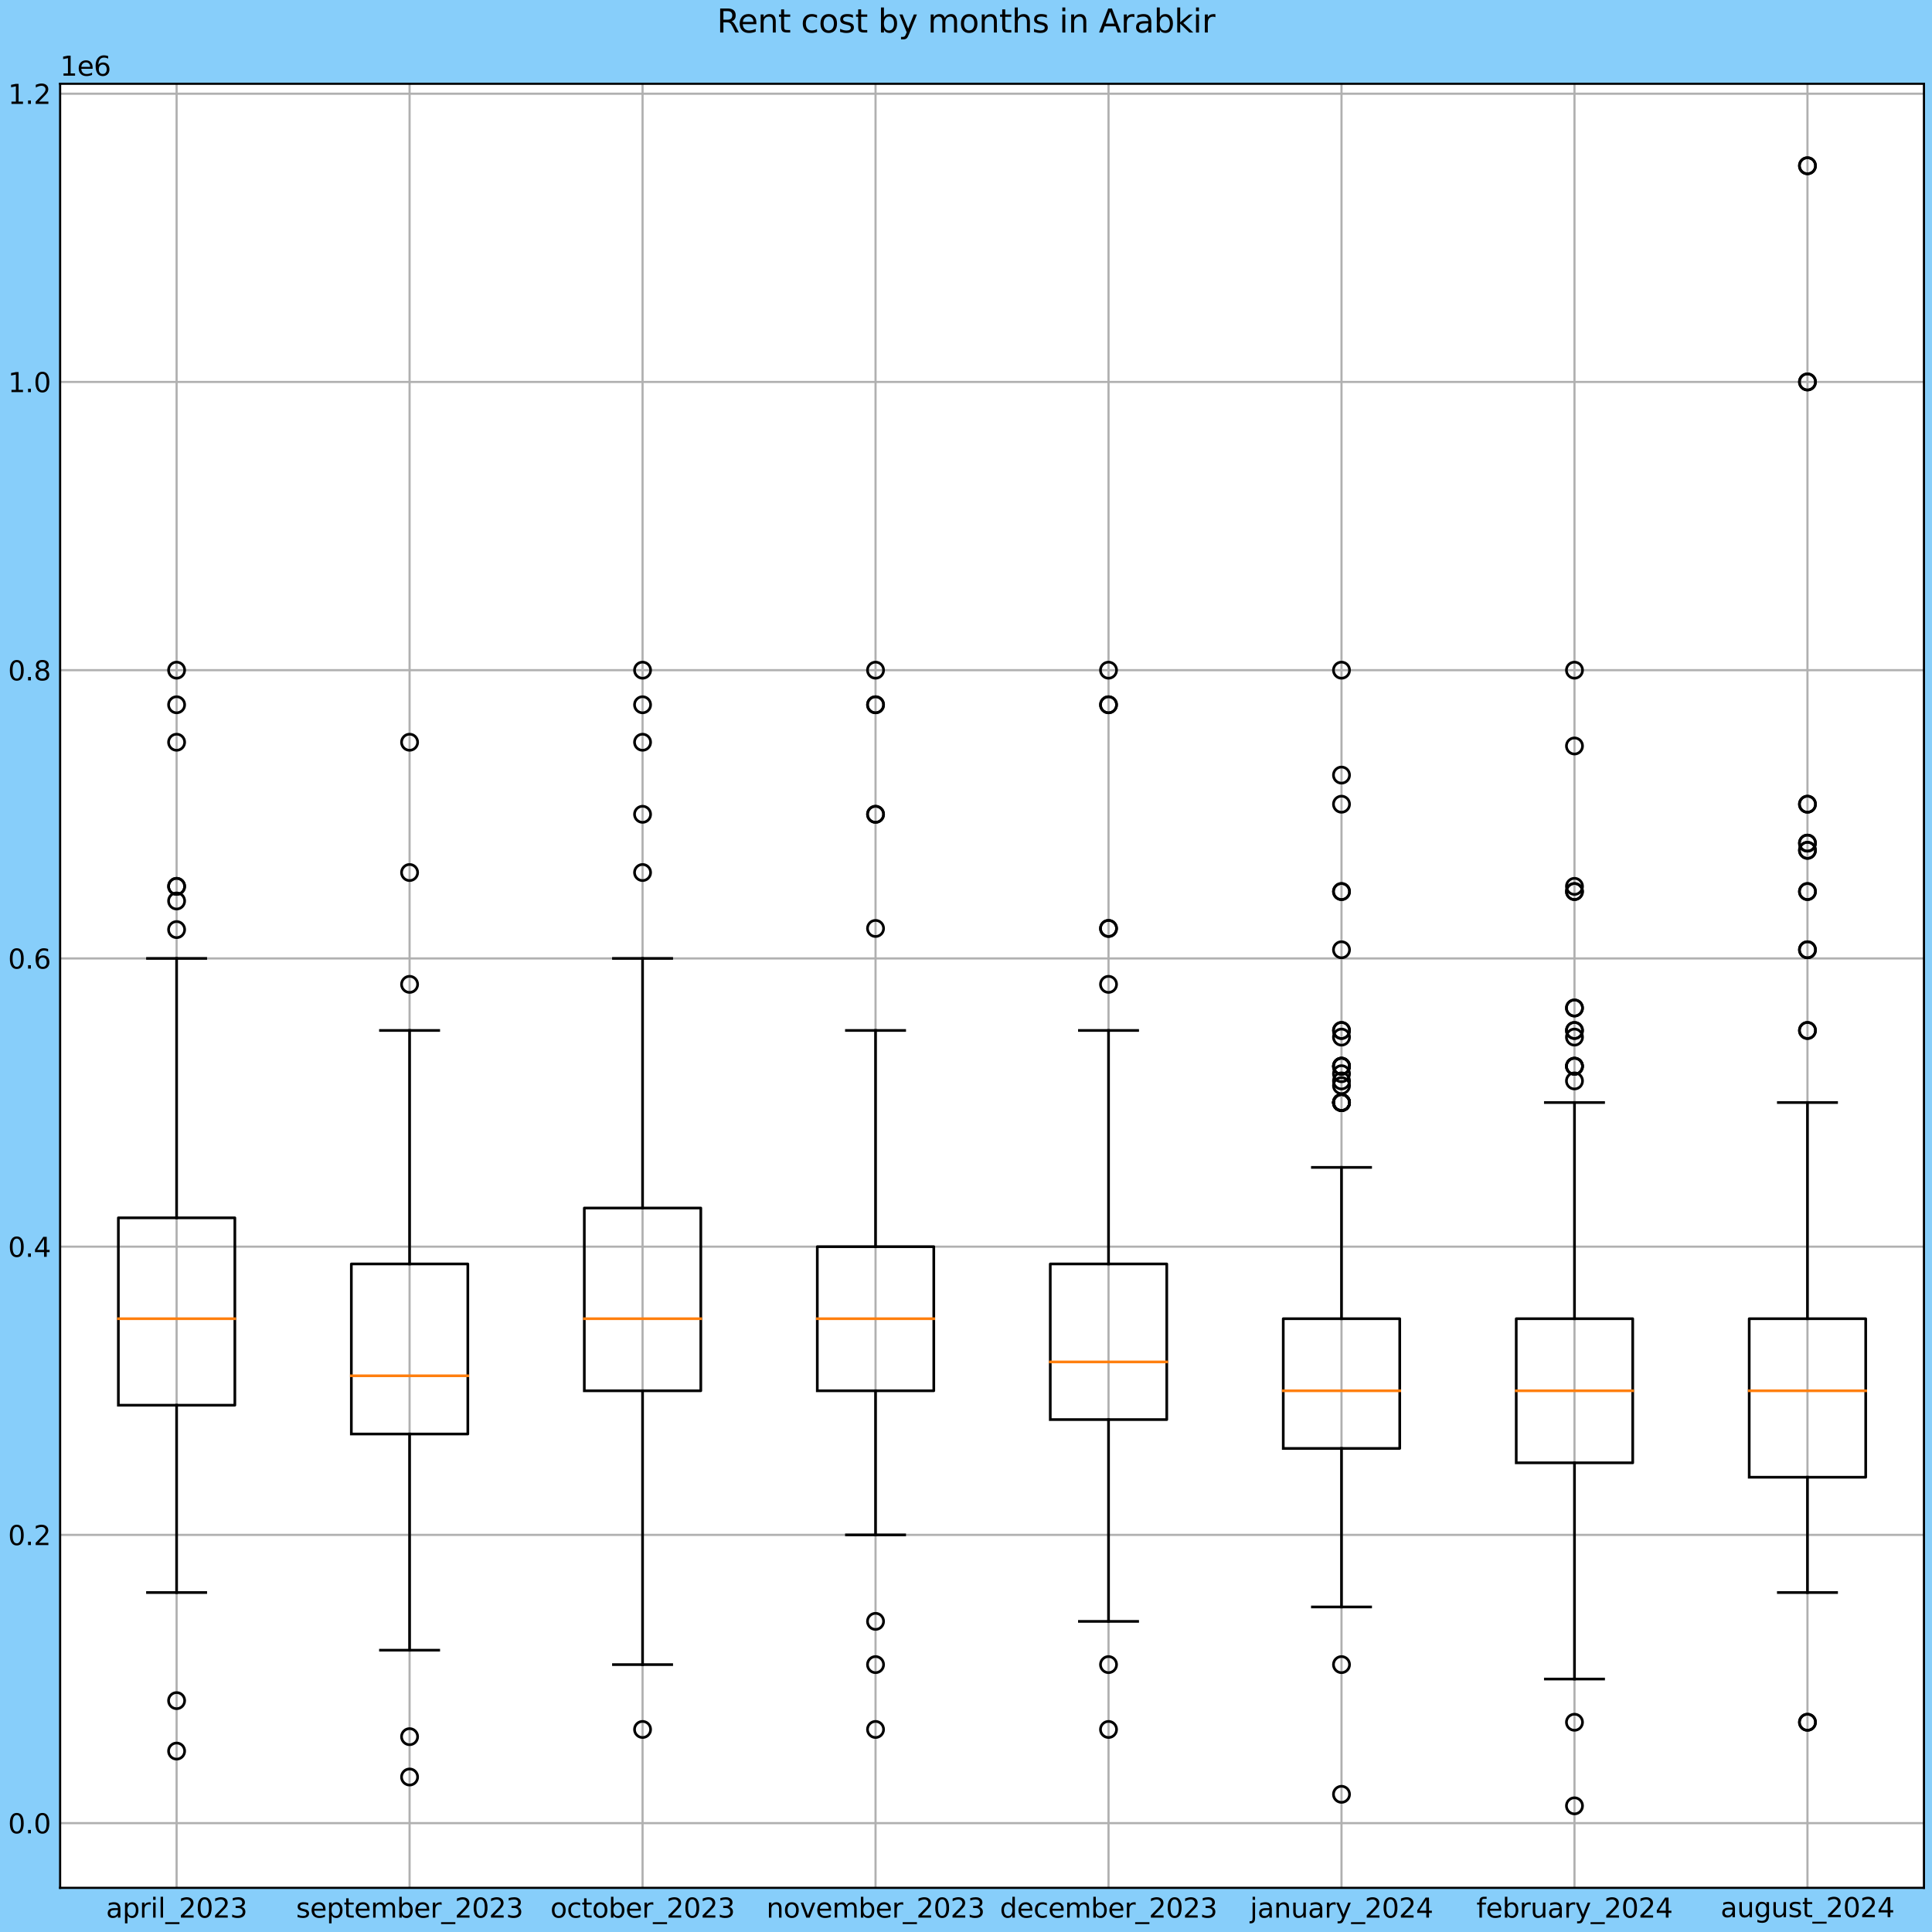 <?xml version="1.0" encoding="utf-8" standalone="no"?>
<!DOCTYPE svg PUBLIC "-//W3C//DTD SVG 1.1//EN"
  "http://www.w3.org/Graphics/SVG/1.1/DTD/svg11.dtd">
<svg xmlns:xlink="http://www.w3.org/1999/xlink" width="720pt" height="720pt" viewBox="0 0 720 720" xmlns="http://www.w3.org/2000/svg" version="1.1">
 <defs>
  <style type="text/css">*{stroke-linejoin: round; stroke-linecap: butt}</style>
 </defs>
 <g id="figure_1">
  <g id="patch_1">
   <path d="M 0 720 
L 720 720 
L 720 0 
L 0 0 
z
" style="fill: #87cefa"/>
  </g>
  <g id="axes_1">
   <g id="patch_2">
    <path d="M 22.403 703.544 
L 717 703.544 
L 717 31.213 
L 22.403 31.213 
z
" style="fill: #ffffff"/>
   </g>
   <g id="matplotlib.axis_1">
    <g id="xtick_1">
     <g id="line2d_1">
      <path d="M 65.816 703.544 
L 65.816 31.213 
" clip-path="url(#p7d29ca923e)" style="fill: none; stroke: #b0b0b0; stroke-width: 0.8; stroke-linecap: square"/>
     </g>
     <g id="line2d_2"/>
     <g id="text_1">
      <!-- april_2023 -->
      <g transform="translate(39.519 714.642)scale(0.1 -0.1)">
       <defs>
        <path id="DejaVuSans-61" d="M 2194 1759 
Q 1497 1759 1228 1600 
Q 959 1441 959 1056 
Q 959 750 1161 570 
Q 1363 391 1709 391 
Q 2188 391 2477 730 
Q 2766 1069 2766 1631 
L 2766 1759 
L 2194 1759 
z
M 3341 1997 
L 3341 0 
L 2766 0 
L 2766 531 
Q 2569 213 2275 61 
Q 1981 -91 1556 -91 
Q 1019 -91 701 211 
Q 384 513 384 1019 
Q 384 1609 779 1909 
Q 1175 2209 1959 2209 
L 2766 2209 
L 2766 2266 
Q 2766 2663 2505 2880 
Q 2244 3097 1772 3097 
Q 1472 3097 1187 3025 
Q 903 2953 641 2809 
L 641 3341 
Q 956 3463 1253 3523 
Q 1550 3584 1831 3584 
Q 2591 3584 2966 3190 
Q 3341 2797 3341 1997 
z
" transform="scale(0.016)"/>
        <path id="DejaVuSans-70" d="M 1159 525 
L 1159 -1331 
L 581 -1331 
L 581 3500 
L 1159 3500 
L 1159 2969 
Q 1341 3281 1617 3432 
Q 1894 3584 2278 3584 
Q 2916 3584 3314 3078 
Q 3713 2572 3713 1747 
Q 3713 922 3314 415 
Q 2916 -91 2278 -91 
Q 1894 -91 1617 61 
Q 1341 213 1159 525 
z
M 3116 1747 
Q 3116 2381 2855 2742 
Q 2594 3103 2138 3103 
Q 1681 3103 1420 2742 
Q 1159 2381 1159 1747 
Q 1159 1113 1420 752 
Q 1681 391 2138 391 
Q 2594 391 2855 752 
Q 3116 1113 3116 1747 
z
" transform="scale(0.016)"/>
        <path id="DejaVuSans-72" d="M 2631 2963 
Q 2534 3019 2420 3045 
Q 2306 3072 2169 3072 
Q 1681 3072 1420 2755 
Q 1159 2438 1159 1844 
L 1159 0 
L 581 0 
L 581 3500 
L 1159 3500 
L 1159 2956 
Q 1341 3275 1631 3429 
Q 1922 3584 2338 3584 
Q 2397 3584 2469 3576 
Q 2541 3569 2628 3553 
L 2631 2963 
z
" transform="scale(0.016)"/>
        <path id="DejaVuSans-69" d="M 603 3500 
L 1178 3500 
L 1178 0 
L 603 0 
L 603 3500 
z
M 603 4863 
L 1178 4863 
L 1178 4134 
L 603 4134 
L 603 4863 
z
" transform="scale(0.016)"/>
        <path id="DejaVuSans-6c" d="M 603 4863 
L 1178 4863 
L 1178 0 
L 603 0 
L 603 4863 
z
" transform="scale(0.016)"/>
        <path id="DejaVuSans-5f" d="M 3263 -1063 
L 3263 -1509 
L -63 -1509 
L -63 -1063 
L 3263 -1063 
z
" transform="scale(0.016)"/>
        <path id="DejaVuSans-32" d="M 1228 531 
L 3431 531 
L 3431 0 
L 469 0 
L 469 531 
Q 828 903 1448 1529 
Q 2069 2156 2228 2338 
Q 2531 2678 2651 2914 
Q 2772 3150 2772 3378 
Q 2772 3750 2511 3984 
Q 2250 4219 1831 4219 
Q 1534 4219 1204 4116 
Q 875 4013 500 3803 
L 500 4441 
Q 881 4594 1212 4672 
Q 1544 4750 1819 4750 
Q 2544 4750 2975 4387 
Q 3406 4025 3406 3419 
Q 3406 3131 3298 2873 
Q 3191 2616 2906 2266 
Q 2828 2175 2409 1742 
Q 1991 1309 1228 531 
z
" transform="scale(0.016)"/>
        <path id="DejaVuSans-30" d="M 2034 4250 
Q 1547 4250 1301 3770 
Q 1056 3291 1056 2328 
Q 1056 1369 1301 889 
Q 1547 409 2034 409 
Q 2525 409 2770 889 
Q 3016 1369 3016 2328 
Q 3016 3291 2770 3770 
Q 2525 4250 2034 4250 
z
M 2034 4750 
Q 2819 4750 3233 4129 
Q 3647 3509 3647 2328 
Q 3647 1150 3233 529 
Q 2819 -91 2034 -91 
Q 1250 -91 836 529 
Q 422 1150 422 2328 
Q 422 3509 836 4129 
Q 1250 4750 2034 4750 
z
" transform="scale(0.016)"/>
        <path id="DejaVuSans-33" d="M 2597 2516 
Q 3050 2419 3304 2112 
Q 3559 1806 3559 1356 
Q 3559 666 3084 287 
Q 2609 -91 1734 -91 
Q 1441 -91 1130 -33 
Q 819 25 488 141 
L 488 750 
Q 750 597 1062 519 
Q 1375 441 1716 441 
Q 2309 441 2620 675 
Q 2931 909 2931 1356 
Q 2931 1769 2642 2001 
Q 2353 2234 1838 2234 
L 1294 2234 
L 1294 2753 
L 1863 2753 
Q 2328 2753 2575 2939 
Q 2822 3125 2822 3475 
Q 2822 3834 2567 4026 
Q 2313 4219 1838 4219 
Q 1578 4219 1281 4162 
Q 984 4106 628 3988 
L 628 4550 
Q 988 4650 1302 4700 
Q 1616 4750 1894 4750 
Q 2613 4750 3031 4423 
Q 3450 4097 3450 3541 
Q 3450 3153 3228 2886 
Q 3006 2619 2597 2516 
z
" transform="scale(0.016)"/>
       </defs>
       <use xlink:href="#DejaVuSans-61"/>
       <use xlink:href="#DejaVuSans-70" x="61.279"/>
       <use xlink:href="#DejaVuSans-72" x="124.756"/>
       <use xlink:href="#DejaVuSans-69" x="165.869"/>
       <use xlink:href="#DejaVuSans-6c" x="193.652"/>
       <use xlink:href="#DejaVuSans-5f" x="221.436"/>
       <use xlink:href="#DejaVuSans-32" x="271.436"/>
       <use xlink:href="#DejaVuSans-30" x="335.059"/>
       <use xlink:href="#DejaVuSans-32" x="398.682"/>
       <use xlink:href="#DejaVuSans-33" x="462.305"/>
      </g>
     </g>
    </g>
    <g id="xtick_2">
     <g id="line2d_3">
      <path d="M 152.64 703.544 
L 152.64 31.213 
" clip-path="url(#p7d29ca923e)" style="fill: none; stroke: #b0b0b0; stroke-width: 0.8; stroke-linecap: square"/>
     </g>
     <g id="line2d_4"/>
     <g id="text_2">
      <!-- september_2023 -->
      <g transform="translate(110.346 714.642)scale(0.1 -0.1)">
       <defs>
        <path id="DejaVuSans-73" d="M 2834 3397 
L 2834 2853 
Q 2591 2978 2328 3040 
Q 2066 3103 1784 3103 
Q 1356 3103 1142 2972 
Q 928 2841 928 2578 
Q 928 2378 1081 2264 
Q 1234 2150 1697 2047 
L 1894 2003 
Q 2506 1872 2764 1633 
Q 3022 1394 3022 966 
Q 3022 478 2636 193 
Q 2250 -91 1575 -91 
Q 1294 -91 989 -36 
Q 684 19 347 128 
L 347 722 
Q 666 556 975 473 
Q 1284 391 1588 391 
Q 1994 391 2212 530 
Q 2431 669 2431 922 
Q 2431 1156 2273 1281 
Q 2116 1406 1581 1522 
L 1381 1569 
Q 847 1681 609 1914 
Q 372 2147 372 2553 
Q 372 3047 722 3315 
Q 1072 3584 1716 3584 
Q 2034 3584 2315 3537 
Q 2597 3491 2834 3397 
z
" transform="scale(0.016)"/>
        <path id="DejaVuSans-65" d="M 3597 1894 
L 3597 1613 
L 953 1613 
Q 991 1019 1311 708 
Q 1631 397 2203 397 
Q 2534 397 2845 478 
Q 3156 559 3463 722 
L 3463 178 
Q 3153 47 2828 -22 
Q 2503 -91 2169 -91 
Q 1331 -91 842 396 
Q 353 884 353 1716 
Q 353 2575 817 3079 
Q 1281 3584 2069 3584 
Q 2775 3584 3186 3129 
Q 3597 2675 3597 1894 
z
M 3022 2063 
Q 3016 2534 2758 2815 
Q 2500 3097 2075 3097 
Q 1594 3097 1305 2825 
Q 1016 2553 972 2059 
L 3022 2063 
z
" transform="scale(0.016)"/>
        <path id="DejaVuSans-74" d="M 1172 4494 
L 1172 3500 
L 2356 3500 
L 2356 3053 
L 1172 3053 
L 1172 1153 
Q 1172 725 1289 603 
Q 1406 481 1766 481 
L 2356 481 
L 2356 0 
L 1766 0 
Q 1100 0 847 248 
Q 594 497 594 1153 
L 594 3053 
L 172 3053 
L 172 3500 
L 594 3500 
L 594 4494 
L 1172 4494 
z
" transform="scale(0.016)"/>
        <path id="DejaVuSans-6d" d="M 3328 2828 
Q 3544 3216 3844 3400 
Q 4144 3584 4550 3584 
Q 5097 3584 5394 3201 
Q 5691 2819 5691 2113 
L 5691 0 
L 5113 0 
L 5113 2094 
Q 5113 2597 4934 2840 
Q 4756 3084 4391 3084 
Q 3944 3084 3684 2787 
Q 3425 2491 3425 1978 
L 3425 0 
L 2847 0 
L 2847 2094 
Q 2847 2600 2669 2842 
Q 2491 3084 2119 3084 
Q 1678 3084 1418 2786 
Q 1159 2488 1159 1978 
L 1159 0 
L 581 0 
L 581 3500 
L 1159 3500 
L 1159 2956 
Q 1356 3278 1631 3431 
Q 1906 3584 2284 3584 
Q 2666 3584 2933 3390 
Q 3200 3197 3328 2828 
z
" transform="scale(0.016)"/>
        <path id="DejaVuSans-62" d="M 3116 1747 
Q 3116 2381 2855 2742 
Q 2594 3103 2138 3103 
Q 1681 3103 1420 2742 
Q 1159 2381 1159 1747 
Q 1159 1113 1420 752 
Q 1681 391 2138 391 
Q 2594 391 2855 752 
Q 3116 1113 3116 1747 
z
M 1159 2969 
Q 1341 3281 1617 3432 
Q 1894 3584 2278 3584 
Q 2916 3584 3314 3078 
Q 3713 2572 3713 1747 
Q 3713 922 3314 415 
Q 2916 -91 2278 -91 
Q 1894 -91 1617 61 
Q 1341 213 1159 525 
L 1159 0 
L 581 0 
L 581 4863 
L 1159 4863 
L 1159 2969 
z
" transform="scale(0.016)"/>
       </defs>
       <use xlink:href="#DejaVuSans-73"/>
       <use xlink:href="#DejaVuSans-65" x="52.1"/>
       <use xlink:href="#DejaVuSans-70" x="113.623"/>
       <use xlink:href="#DejaVuSans-74" x="177.1"/>
       <use xlink:href="#DejaVuSans-65" x="216.309"/>
       <use xlink:href="#DejaVuSans-6d" x="277.832"/>
       <use xlink:href="#DejaVuSans-62" x="375.244"/>
       <use xlink:href="#DejaVuSans-65" x="438.721"/>
       <use xlink:href="#DejaVuSans-72" x="500.244"/>
       <use xlink:href="#DejaVuSans-5f" x="541.357"/>
       <use xlink:href="#DejaVuSans-32" x="591.357"/>
       <use xlink:href="#DejaVuSans-30" x="654.98"/>
       <use xlink:href="#DejaVuSans-32" x="718.604"/>
       <use xlink:href="#DejaVuSans-33" x="782.227"/>
      </g>
     </g>
    </g>
    <g id="xtick_3">
     <g id="line2d_5">
      <path d="M 239.465 703.544 
L 239.465 31.213 
" clip-path="url(#p7d29ca923e)" style="fill: none; stroke: #b0b0b0; stroke-width: 0.8; stroke-linecap: square"/>
     </g>
     <g id="line2d_6"/>
     <g id="text_3">
      <!-- october_2023 -->
      <g transform="translate(205.105 714.642)scale(0.1 -0.1)">
       <defs>
        <path id="DejaVuSans-6f" d="M 1959 3097 
Q 1497 3097 1228 2736 
Q 959 2375 959 1747 
Q 959 1119 1226 758 
Q 1494 397 1959 397 
Q 2419 397 2687 759 
Q 2956 1122 2956 1747 
Q 2956 2369 2687 2733 
Q 2419 3097 1959 3097 
z
M 1959 3584 
Q 2709 3584 3137 3096 
Q 3566 2609 3566 1747 
Q 3566 888 3137 398 
Q 2709 -91 1959 -91 
Q 1206 -91 779 398 
Q 353 888 353 1747 
Q 353 2609 779 3096 
Q 1206 3584 1959 3584 
z
" transform="scale(0.016)"/>
        <path id="DejaVuSans-63" d="M 3122 3366 
L 3122 2828 
Q 2878 2963 2633 3030 
Q 2388 3097 2138 3097 
Q 1578 3097 1268 2742 
Q 959 2388 959 1747 
Q 959 1106 1268 751 
Q 1578 397 2138 397 
Q 2388 397 2633 464 
Q 2878 531 3122 666 
L 3122 134 
Q 2881 22 2623 -34 
Q 2366 -91 2075 -91 
Q 1284 -91 818 406 
Q 353 903 353 1747 
Q 353 2603 823 3093 
Q 1294 3584 2113 3584 
Q 2378 3584 2631 3529 
Q 2884 3475 3122 3366 
z
" transform="scale(0.016)"/>
       </defs>
       <use xlink:href="#DejaVuSans-6f"/>
       <use xlink:href="#DejaVuSans-63" x="61.182"/>
       <use xlink:href="#DejaVuSans-74" x="116.162"/>
       <use xlink:href="#DejaVuSans-6f" x="155.371"/>
       <use xlink:href="#DejaVuSans-62" x="216.553"/>
       <use xlink:href="#DejaVuSans-65" x="280.029"/>
       <use xlink:href="#DejaVuSans-72" x="341.553"/>
       <use xlink:href="#DejaVuSans-5f" x="382.666"/>
       <use xlink:href="#DejaVuSans-32" x="432.666"/>
       <use xlink:href="#DejaVuSans-30" x="496.289"/>
       <use xlink:href="#DejaVuSans-32" x="559.912"/>
       <use xlink:href="#DejaVuSans-33" x="623.535"/>
      </g>
     </g>
    </g>
    <g id="xtick_4">
     <g id="line2d_7">
      <path d="M 326.289 703.544 
L 326.289 31.213 
" clip-path="url(#p7d29ca923e)" style="fill: none; stroke: #b0b0b0; stroke-width: 0.8; stroke-linecap: square"/>
     </g>
     <g id="line2d_8"/>
     <g id="text_4">
      <!-- november_2023 -->
      <g transform="translate(285.624 714.642)scale(0.1 -0.1)">
       <defs>
        <path id="DejaVuSans-6e" d="M 3513 2113 
L 3513 0 
L 2938 0 
L 2938 2094 
Q 2938 2591 2744 2837 
Q 2550 3084 2163 3084 
Q 1697 3084 1428 2787 
Q 1159 2491 1159 1978 
L 1159 0 
L 581 0 
L 581 3500 
L 1159 3500 
L 1159 2956 
Q 1366 3272 1645 3428 
Q 1925 3584 2291 3584 
Q 2894 3584 3203 3211 
Q 3513 2838 3513 2113 
z
" transform="scale(0.016)"/>
        <path id="DejaVuSans-76" d="M 191 3500 
L 800 3500 
L 1894 563 
L 2988 3500 
L 3597 3500 
L 2284 0 
L 1503 0 
L 191 3500 
z
" transform="scale(0.016)"/>
       </defs>
       <use xlink:href="#DejaVuSans-6e"/>
       <use xlink:href="#DejaVuSans-6f" x="63.379"/>
       <use xlink:href="#DejaVuSans-76" x="124.561"/>
       <use xlink:href="#DejaVuSans-65" x="183.74"/>
       <use xlink:href="#DejaVuSans-6d" x="245.264"/>
       <use xlink:href="#DejaVuSans-62" x="342.676"/>
       <use xlink:href="#DejaVuSans-65" x="406.152"/>
       <use xlink:href="#DejaVuSans-72" x="467.676"/>
       <use xlink:href="#DejaVuSans-5f" x="508.789"/>
       <use xlink:href="#DejaVuSans-32" x="558.789"/>
       <use xlink:href="#DejaVuSans-30" x="622.412"/>
       <use xlink:href="#DejaVuSans-32" x="686.035"/>
       <use xlink:href="#DejaVuSans-33" x="749.658"/>
      </g>
     </g>
    </g>
    <g id="xtick_5">
     <g id="line2d_9">
      <path d="M 413.114 703.544 
L 413.114 31.213 
" clip-path="url(#p7d29ca923e)" style="fill: none; stroke: #b0b0b0; stroke-width: 0.8; stroke-linecap: square"/>
     </g>
     <g id="line2d_10"/>
     <g id="text_5">
      <!-- december_2023 -->
      <g transform="translate(372.636 714.642)scale(0.1 -0.1)">
       <defs>
        <path id="DejaVuSans-64" d="M 2906 2969 
L 2906 4863 
L 3481 4863 
L 3481 0 
L 2906 0 
L 2906 525 
Q 2725 213 2448 61 
Q 2172 -91 1784 -91 
Q 1150 -91 751 415 
Q 353 922 353 1747 
Q 353 2572 751 3078 
Q 1150 3584 1784 3584 
Q 2172 3584 2448 3432 
Q 2725 3281 2906 2969 
z
M 947 1747 
Q 947 1113 1208 752 
Q 1469 391 1925 391 
Q 2381 391 2643 752 
Q 2906 1113 2906 1747 
Q 2906 2381 2643 2742 
Q 2381 3103 1925 3103 
Q 1469 3103 1208 2742 
Q 947 2381 947 1747 
z
" transform="scale(0.016)"/>
       </defs>
       <use xlink:href="#DejaVuSans-64"/>
       <use xlink:href="#DejaVuSans-65" x="63.477"/>
       <use xlink:href="#DejaVuSans-63" x="125"/>
       <use xlink:href="#DejaVuSans-65" x="179.98"/>
       <use xlink:href="#DejaVuSans-6d" x="241.504"/>
       <use xlink:href="#DejaVuSans-62" x="338.916"/>
       <use xlink:href="#DejaVuSans-65" x="402.393"/>
       <use xlink:href="#DejaVuSans-72" x="463.916"/>
       <use xlink:href="#DejaVuSans-5f" x="505.029"/>
       <use xlink:href="#DejaVuSans-32" x="555.029"/>
       <use xlink:href="#DejaVuSans-30" x="618.652"/>
       <use xlink:href="#DejaVuSans-32" x="682.275"/>
       <use xlink:href="#DejaVuSans-33" x="745.898"/>
      </g>
     </g>
    </g>
    <g id="xtick_6">
     <g id="line2d_11">
      <path d="M 499.938 703.544 
L 499.938 31.213 
" clip-path="url(#p7d29ca923e)" style="fill: none; stroke: #b0b0b0; stroke-width: 0.8; stroke-linecap: square"/>
     </g>
     <g id="line2d_12"/>
     <g id="text_6">
      <!-- january_2024 -->
      <g transform="translate(465.844 714.642)scale(0.1 -0.1)">
       <defs>
        <path id="DejaVuSans-6a" d="M 603 3500 
L 1178 3500 
L 1178 -63 
Q 1178 -731 923 -1031 
Q 669 -1331 103 -1331 
L -116 -1331 
L -116 -844 
L 38 -844 
Q 366 -844 484 -692 
Q 603 -541 603 -63 
L 603 3500 
z
M 603 4863 
L 1178 4863 
L 1178 4134 
L 603 4134 
L 603 4863 
z
" transform="scale(0.016)"/>
        <path id="DejaVuSans-75" d="M 544 1381 
L 544 3500 
L 1119 3500 
L 1119 1403 
Q 1119 906 1312 657 
Q 1506 409 1894 409 
Q 2359 409 2629 706 
Q 2900 1003 2900 1516 
L 2900 3500 
L 3475 3500 
L 3475 0 
L 2900 0 
L 2900 538 
Q 2691 219 2414 64 
Q 2138 -91 1772 -91 
Q 1169 -91 856 284 
Q 544 659 544 1381 
z
M 1991 3584 
L 1991 3584 
z
" transform="scale(0.016)"/>
        <path id="DejaVuSans-79" d="M 2059 -325 
Q 1816 -950 1584 -1140 
Q 1353 -1331 966 -1331 
L 506 -1331 
L 506 -850 
L 844 -850 
Q 1081 -850 1212 -737 
Q 1344 -625 1503 -206 
L 1606 56 
L 191 3500 
L 800 3500 
L 1894 763 
L 2988 3500 
L 3597 3500 
L 2059 -325 
z
" transform="scale(0.016)"/>
        <path id="DejaVuSans-34" d="M 2419 4116 
L 825 1625 
L 2419 1625 
L 2419 4116 
z
M 2253 4666 
L 3047 4666 
L 3047 1625 
L 3713 1625 
L 3713 1100 
L 3047 1100 
L 3047 0 
L 2419 0 
L 2419 1100 
L 313 1100 
L 313 1709 
L 2253 4666 
z
" transform="scale(0.016)"/>
       </defs>
       <use xlink:href="#DejaVuSans-6a"/>
       <use xlink:href="#DejaVuSans-61" x="27.783"/>
       <use xlink:href="#DejaVuSans-6e" x="89.062"/>
       <use xlink:href="#DejaVuSans-75" x="152.441"/>
       <use xlink:href="#DejaVuSans-61" x="215.82"/>
       <use xlink:href="#DejaVuSans-72" x="277.1"/>
       <use xlink:href="#DejaVuSans-79" x="318.213"/>
       <use xlink:href="#DejaVuSans-5f" x="377.393"/>
       <use xlink:href="#DejaVuSans-32" x="427.393"/>
       <use xlink:href="#DejaVuSans-30" x="491.016"/>
       <use xlink:href="#DejaVuSans-32" x="554.639"/>
       <use xlink:href="#DejaVuSans-34" x="618.262"/>
      </g>
     </g>
    </g>
    <g id="xtick_7">
     <g id="line2d_13">
      <path d="M 586.763 703.544 
L 586.763 31.213 
" clip-path="url(#p7d29ca923e)" style="fill: none; stroke: #b0b0b0; stroke-width: 0.8; stroke-linecap: square"/>
     </g>
     <g id="line2d_14"/>
     <g id="text_7">
      <!-- february_2024 -->
      <g transform="translate(550.224 714.642)scale(0.1 -0.1)">
       <defs>
        <path id="DejaVuSans-66" d="M 2375 4863 
L 2375 4384 
L 1825 4384 
Q 1516 4384 1395 4259 
Q 1275 4134 1275 3809 
L 1275 3500 
L 2222 3500 
L 2222 3053 
L 1275 3053 
L 1275 0 
L 697 0 
L 697 3053 
L 147 3053 
L 147 3500 
L 697 3500 
L 697 3744 
Q 697 4328 969 4595 
Q 1241 4863 1831 4863 
L 2375 4863 
z
" transform="scale(0.016)"/>
       </defs>
       <use xlink:href="#DejaVuSans-66"/>
       <use xlink:href="#DejaVuSans-65" x="35.205"/>
       <use xlink:href="#DejaVuSans-62" x="96.729"/>
       <use xlink:href="#DejaVuSans-72" x="160.205"/>
       <use xlink:href="#DejaVuSans-75" x="201.318"/>
       <use xlink:href="#DejaVuSans-61" x="264.697"/>
       <use xlink:href="#DejaVuSans-72" x="325.977"/>
       <use xlink:href="#DejaVuSans-79" x="367.09"/>
       <use xlink:href="#DejaVuSans-5f" x="426.27"/>
       <use xlink:href="#DejaVuSans-32" x="476.27"/>
       <use xlink:href="#DejaVuSans-30" x="539.893"/>
       <use xlink:href="#DejaVuSans-32" x="603.516"/>
       <use xlink:href="#DejaVuSans-34" x="667.139"/>
      </g>
     </g>
    </g>
    <g id="xtick_8">
     <g id="line2d_15">
      <path d="M 673.587 703.544 
L 673.587 31.213 
" clip-path="url(#p7d29ca923e)" style="fill: none; stroke: #b0b0b0; stroke-width: 0.8; stroke-linecap: square"/>
     </g>
     <g id="line2d_16"/>
     <g id="text_8">
      <!-- august_2024 -->
      <g transform="translate(641.222 714.465)scale(0.1 -0.1)">
       <defs>
        <path id="DejaVuSans-67" d="M 2906 1791 
Q 2906 2416 2648 2759 
Q 2391 3103 1925 3103 
Q 1463 3103 1205 2759 
Q 947 2416 947 1791 
Q 947 1169 1205 825 
Q 1463 481 1925 481 
Q 2391 481 2648 825 
Q 2906 1169 2906 1791 
z
M 3481 434 
Q 3481 -459 3084 -895 
Q 2688 -1331 1869 -1331 
Q 1566 -1331 1297 -1286 
Q 1028 -1241 775 -1147 
L 775 -588 
Q 1028 -725 1275 -790 
Q 1522 -856 1778 -856 
Q 2344 -856 2625 -561 
Q 2906 -266 2906 331 
L 2906 616 
Q 2728 306 2450 153 
Q 2172 0 1784 0 
Q 1141 0 747 490 
Q 353 981 353 1791 
Q 353 2603 747 3093 
Q 1141 3584 1784 3584 
Q 2172 3584 2450 3431 
Q 2728 3278 2906 2969 
L 2906 3500 
L 3481 3500 
L 3481 434 
z
" transform="scale(0.016)"/>
       </defs>
       <use xlink:href="#DejaVuSans-61"/>
       <use xlink:href="#DejaVuSans-75" x="61.279"/>
       <use xlink:href="#DejaVuSans-67" x="124.658"/>
       <use xlink:href="#DejaVuSans-75" x="188.135"/>
       <use xlink:href="#DejaVuSans-73" x="251.514"/>
       <use xlink:href="#DejaVuSans-74" x="303.613"/>
       <use xlink:href="#DejaVuSans-5f" x="342.822"/>
       <use xlink:href="#DejaVuSans-32" x="392.822"/>
       <use xlink:href="#DejaVuSans-30" x="456.445"/>
       <use xlink:href="#DejaVuSans-32" x="520.068"/>
       <use xlink:href="#DejaVuSans-34" x="583.691"/>
      </g>
     </g>
    </g>
   </g>
   <g id="matplotlib.axis_2">
    <g id="ytick_1">
     <g id="line2d_17">
      <path d="M 22.403 679.428 
L 717 679.428 
" clip-path="url(#p7d29ca923e)" style="fill: none; stroke: #b0b0b0; stroke-width: 0.8; stroke-linecap: square"/>
     </g>
     <g id="line2d_18"/>
     <g id="text_9">
      <!-- 0.0 -->
      <g transform="translate(3 683.227)scale(0.1 -0.1)">
       <defs>
        <path id="DejaVuSans-2e" d="M 684 794 
L 1344 794 
L 1344 0 
L 684 0 
L 684 794 
z
" transform="scale(0.016)"/>
       </defs>
       <use xlink:href="#DejaVuSans-30"/>
       <use xlink:href="#DejaVuSans-2e" x="63.623"/>
       <use xlink:href="#DejaVuSans-30" x="95.41"/>
      </g>
     </g>
    </g>
    <g id="ytick_2">
     <g id="line2d_19">
      <path d="M 22.403 572.01 
L 717 572.01 
" clip-path="url(#p7d29ca923e)" style="fill: none; stroke: #b0b0b0; stroke-width: 0.8; stroke-linecap: square"/>
     </g>
     <g id="line2d_20"/>
     <g id="text_10">
      <!-- 0.2 -->
      <g transform="translate(3 575.809)scale(0.1 -0.1)">
       <use xlink:href="#DejaVuSans-30"/>
       <use xlink:href="#DejaVuSans-2e" x="63.623"/>
       <use xlink:href="#DejaVuSans-32" x="95.41"/>
      </g>
     </g>
    </g>
    <g id="ytick_3">
     <g id="line2d_21">
      <path d="M 22.403 464.592 
L 717 464.592 
" clip-path="url(#p7d29ca923e)" style="fill: none; stroke: #b0b0b0; stroke-width: 0.8; stroke-linecap: square"/>
     </g>
     <g id="line2d_22"/>
     <g id="text_11">
      <!-- 0.4 -->
      <g transform="translate(3 468.391)scale(0.1 -0.1)">
       <use xlink:href="#DejaVuSans-30"/>
       <use xlink:href="#DejaVuSans-2e" x="63.623"/>
       <use xlink:href="#DejaVuSans-34" x="95.41"/>
      </g>
     </g>
    </g>
    <g id="ytick_4">
     <g id="line2d_23">
      <path d="M 22.403 357.173 
L 717 357.173 
" clip-path="url(#p7d29ca923e)" style="fill: none; stroke: #b0b0b0; stroke-width: 0.8; stroke-linecap: square"/>
     </g>
     <g id="line2d_24"/>
     <g id="text_12">
      <!-- 0.6 -->
      <g transform="translate(3 360.973)scale(0.1 -0.1)">
       <defs>
        <path id="DejaVuSans-36" d="M 2113 2584 
Q 1688 2584 1439 2293 
Q 1191 2003 1191 1497 
Q 1191 994 1439 701 
Q 1688 409 2113 409 
Q 2538 409 2786 701 
Q 3034 994 3034 1497 
Q 3034 2003 2786 2293 
Q 2538 2584 2113 2584 
z
M 3366 4563 
L 3366 3988 
Q 3128 4100 2886 4159 
Q 2644 4219 2406 4219 
Q 1781 4219 1451 3797 
Q 1122 3375 1075 2522 
Q 1259 2794 1537 2939 
Q 1816 3084 2150 3084 
Q 2853 3084 3261 2657 
Q 3669 2231 3669 1497 
Q 3669 778 3244 343 
Q 2819 -91 2113 -91 
Q 1303 -91 875 529 
Q 447 1150 447 2328 
Q 447 3434 972 4092 
Q 1497 4750 2381 4750 
Q 2619 4750 2861 4703 
Q 3103 4656 3366 4563 
z
" transform="scale(0.016)"/>
       </defs>
       <use xlink:href="#DejaVuSans-30"/>
       <use xlink:href="#DejaVuSans-2e" x="63.623"/>
       <use xlink:href="#DejaVuSans-36" x="95.41"/>
      </g>
     </g>
    </g>
    <g id="ytick_5">
     <g id="line2d_25">
      <path d="M 22.403 249.755 
L 717 249.755 
" clip-path="url(#p7d29ca923e)" style="fill: none; stroke: #b0b0b0; stroke-width: 0.8; stroke-linecap: square"/>
     </g>
     <g id="line2d_26"/>
     <g id="text_13">
      <!-- 0.8 -->
      <g transform="translate(3 253.554)scale(0.1 -0.1)">
       <defs>
        <path id="DejaVuSans-38" d="M 2034 2216 
Q 1584 2216 1326 1975 
Q 1069 1734 1069 1313 
Q 1069 891 1326 650 
Q 1584 409 2034 409 
Q 2484 409 2743 651 
Q 3003 894 3003 1313 
Q 3003 1734 2745 1975 
Q 2488 2216 2034 2216 
z
M 1403 2484 
Q 997 2584 770 2862 
Q 544 3141 544 3541 
Q 544 4100 942 4425 
Q 1341 4750 2034 4750 
Q 2731 4750 3128 4425 
Q 3525 4100 3525 3541 
Q 3525 3141 3298 2862 
Q 3072 2584 2669 2484 
Q 3125 2378 3379 2068 
Q 3634 1759 3634 1313 
Q 3634 634 3220 271 
Q 2806 -91 2034 -91 
Q 1263 -91 848 271 
Q 434 634 434 1313 
Q 434 1759 690 2068 
Q 947 2378 1403 2484 
z
M 1172 3481 
Q 1172 3119 1398 2916 
Q 1625 2713 2034 2713 
Q 2441 2713 2670 2916 
Q 2900 3119 2900 3481 
Q 2900 3844 2670 4047 
Q 2441 4250 2034 4250 
Q 1625 4250 1398 4047 
Q 1172 3844 1172 3481 
z
" transform="scale(0.016)"/>
       </defs>
       <use xlink:href="#DejaVuSans-30"/>
       <use xlink:href="#DejaVuSans-2e" x="63.623"/>
       <use xlink:href="#DejaVuSans-38" x="95.41"/>
      </g>
     </g>
    </g>
    <g id="ytick_6">
     <g id="line2d_27">
      <path d="M 22.403 142.337 
L 717 142.337 
" clip-path="url(#p7d29ca923e)" style="fill: none; stroke: #b0b0b0; stroke-width: 0.8; stroke-linecap: square"/>
     </g>
     <g id="line2d_28"/>
     <g id="text_14">
      <!-- 1.0 -->
      <g transform="translate(3 146.136)scale(0.1 -0.1)">
       <defs>
        <path id="DejaVuSans-31" d="M 794 531 
L 1825 531 
L 1825 4091 
L 703 3866 
L 703 4441 
L 1819 4666 
L 2450 4666 
L 2450 531 
L 3481 531 
L 3481 0 
L 794 0 
L 794 531 
z
" transform="scale(0.016)"/>
       </defs>
       <use xlink:href="#DejaVuSans-31"/>
       <use xlink:href="#DejaVuSans-2e" x="63.623"/>
       <use xlink:href="#DejaVuSans-30" x="95.41"/>
      </g>
     </g>
    </g>
    <g id="ytick_7">
     <g id="line2d_29">
      <path d="M 22.403 34.919 
L 717 34.919 
" clip-path="url(#p7d29ca923e)" style="fill: none; stroke: #b0b0b0; stroke-width: 0.8; stroke-linecap: square"/>
     </g>
     <g id="line2d_30"/>
     <g id="text_15">
      <!-- 1.2 -->
      <g transform="translate(3 38.718)scale(0.1 -0.1)">
       <use xlink:href="#DejaVuSans-31"/>
       <use xlink:href="#DejaVuSans-2e" x="63.623"/>
       <use xlink:href="#DejaVuSans-32" x="95.41"/>
      </g>
     </g>
    </g>
    <g id="text_16">
     <!-- 1e6 -->
     <g transform="translate(22.403 28.213)scale(0.1 -0.1)">
      <use xlink:href="#DejaVuSans-31"/>
      <use xlink:href="#DejaVuSans-65" x="63.623"/>
      <use xlink:href="#DejaVuSans-36" x="125.146"/>
     </g>
    </g>
   </g>
   <g id="line2d_31">
    <path d="M 44.11 523.672 
L 87.522 523.672 
L 87.522 453.85 
L 44.11 453.85 
L 44.11 523.672 
" clip-path="url(#p7d29ca923e)" style="fill: none; stroke: #000000; stroke-linecap: square"/>
   </g>
   <g id="line2d_32">
    <path d="M 65.816 523.672 
L 65.816 593.494 
" clip-path="url(#p7d29ca923e)" style="fill: none; stroke: #000000; stroke-linecap: square"/>
   </g>
   <g id="line2d_33">
    <path d="M 65.816 453.85 
L 65.816 357.173 
" clip-path="url(#p7d29ca923e)" style="fill: none; stroke: #000000; stroke-linecap: square"/>
   </g>
   <g id="line2d_34">
    <path d="M 54.963 593.494 
L 76.669 593.494 
" clip-path="url(#p7d29ca923e)" style="fill: none; stroke: #000000; stroke-linecap: square"/>
   </g>
   <g id="line2d_35">
    <path d="M 54.963 357.173 
L 76.669 357.173 
" clip-path="url(#p7d29ca923e)" style="fill: none; stroke: #000000; stroke-linecap: square"/>
   </g>
   <g id="line2d_36">
    <defs>
     <path id="m82e00788e0" d="M 0 3 
C 0.796 3 1.559 2.684 2.121 2.121 
C 2.684 1.559 3 0.796 3 0 
C 3 -0.796 2.684 -1.559 2.121 -2.121 
C 1.559 -2.684 0.796 -3 0 -3 
C -0.796 -3 -1.559 -2.684 -2.121 -2.121 
C -2.684 -1.559 -3 -0.796 -3 0 
C -3 0.796 -2.684 1.559 -2.121 2.121 
C -1.559 2.684 -0.796 3 0 3 
z
" style="stroke: #000000"/>
    </defs>
    <g clip-path="url(#p7d29ca923e)">
     <use xlink:href="#m82e00788e0" x="65.816" y="652.574" style="fill-opacity: 0; stroke: #000000"/>
     <use xlink:href="#m82e00788e0" x="65.816" y="633.775" style="fill-opacity: 0; stroke: #000000"/>
     <use xlink:href="#m82e00788e0" x="65.816" y="330.319" style="fill-opacity: 0; stroke: #000000"/>
     <use xlink:href="#m82e00788e0" x="65.816" y="346.432" style="fill-opacity: 0; stroke: #000000"/>
     <use xlink:href="#m82e00788e0" x="65.816" y="262.645" style="fill-opacity: 0; stroke: #000000"/>
     <use xlink:href="#m82e00788e0" x="65.816" y="249.755" style="fill-opacity: 0; stroke: #000000"/>
     <use xlink:href="#m82e00788e0" x="65.816" y="276.61" style="fill-opacity: 0; stroke: #000000"/>
     <use xlink:href="#m82e00788e0" x="65.816" y="330.319" style="fill-opacity: 0; stroke: #000000"/>
     <use xlink:href="#m82e00788e0" x="65.816" y="335.765" style="fill-opacity: 0; stroke: #000000"/>
    </g>
   </g>
   <g id="line2d_37">
    <path d="M 130.934 534.414 
L 174.346 534.414 
L 174.346 471.037 
L 130.934 471.037 
L 130.934 534.414 
" clip-path="url(#p7d29ca923e)" style="fill: none; stroke: #000000; stroke-linecap: square"/>
   </g>
   <g id="line2d_38">
    <path d="M 152.64 534.414 
L 152.64 614.977 
" clip-path="url(#p7d29ca923e)" style="fill: none; stroke: #000000; stroke-linecap: square"/>
   </g>
   <g id="line2d_39">
    <path d="M 152.64 471.037 
L 152.64 384.028 
" clip-path="url(#p7d29ca923e)" style="fill: none; stroke: #000000; stroke-linecap: square"/>
   </g>
   <g id="line2d_40">
    <path d="M 141.787 614.977 
L 163.493 614.977 
" clip-path="url(#p7d29ca923e)" style="fill: none; stroke: #000000; stroke-linecap: square"/>
   </g>
   <g id="line2d_41">
    <path d="M 141.787 384.028 
L 163.493 384.028 
" clip-path="url(#p7d29ca923e)" style="fill: none; stroke: #000000; stroke-linecap: square"/>
   </g>
   <g id="line2d_42">
    <g clip-path="url(#p7d29ca923e)">
     <use xlink:href="#m82e00788e0" x="152.64" y="647.203" style="fill-opacity: 0; stroke: #000000"/>
     <use xlink:href="#m82e00788e0" x="152.64" y="662.241" style="fill-opacity: 0; stroke: #000000"/>
     <use xlink:href="#m82e00788e0" x="152.64" y="366.841" style="fill-opacity: 0; stroke: #000000"/>
     <use xlink:href="#m82e00788e0" x="152.64" y="276.61" style="fill-opacity: 0; stroke: #000000"/>
     <use xlink:href="#m82e00788e0" x="152.64" y="325.163" style="fill-opacity: 0; stroke: #000000"/>
    </g>
   </g>
   <g id="line2d_43">
    <path d="M 217.759 518.301 
L 261.171 518.301 
L 261.171 450.198 
L 217.759 450.198 
L 217.759 518.301 
" clip-path="url(#p7d29ca923e)" style="fill: none; stroke: #000000; stroke-linecap: square"/>
   </g>
   <g id="line2d_44">
    <path d="M 239.465 518.301 
L 239.465 620.348 
" clip-path="url(#p7d29ca923e)" style="fill: none; stroke: #000000; stroke-linecap: square"/>
   </g>
   <g id="line2d_45">
    <path d="M 239.465 450.198 
L 239.465 357.173 
" clip-path="url(#p7d29ca923e)" style="fill: none; stroke: #000000; stroke-linecap: square"/>
   </g>
   <g id="line2d_46">
    <path d="M 228.612 620.348 
L 250.318 620.348 
" clip-path="url(#p7d29ca923e)" style="fill: none; stroke: #000000; stroke-linecap: square"/>
   </g>
   <g id="line2d_47">
    <path d="M 228.612 357.173 
L 250.318 357.173 
" clip-path="url(#p7d29ca923e)" style="fill: none; stroke: #000000; stroke-linecap: square"/>
   </g>
   <g id="line2d_48">
    <g clip-path="url(#p7d29ca923e)">
     <use xlink:href="#m82e00788e0" x="239.465" y="644.517" style="fill-opacity: 0; stroke: #000000"/>
     <use xlink:href="#m82e00788e0" x="239.465" y="325.163" style="fill-opacity: 0; stroke: #000000"/>
     <use xlink:href="#m82e00788e0" x="239.465" y="249.755" style="fill-opacity: 0; stroke: #000000"/>
     <use xlink:href="#m82e00788e0" x="239.465" y="262.645" style="fill-opacity: 0; stroke: #000000"/>
     <use xlink:href="#m82e00788e0" x="239.465" y="303.464" style="fill-opacity: 0; stroke: #000000"/>
     <use xlink:href="#m82e00788e0" x="239.465" y="276.61" style="fill-opacity: 0; stroke: #000000"/>
    </g>
   </g>
   <g id="line2d_49">
    <path d="M 304.583 518.301 
L 347.995 518.301 
L 347.995 464.592 
L 304.583 464.592 
L 304.583 518.301 
" clip-path="url(#p7d29ca923e)" style="fill: none; stroke: #000000; stroke-linecap: square"/>
   </g>
   <g id="line2d_50">
    <path d="M 326.289 518.301 
L 326.289 572.01 
" clip-path="url(#p7d29ca923e)" style="fill: none; stroke: #000000; stroke-linecap: square"/>
   </g>
   <g id="line2d_51">
    <path d="M 326.289 464.592 
L 326.289 384.028 
" clip-path="url(#p7d29ca923e)" style="fill: none; stroke: #000000; stroke-linecap: square"/>
   </g>
   <g id="line2d_52">
    <path d="M 315.436 572.01 
L 337.142 572.01 
" clip-path="url(#p7d29ca923e)" style="fill: none; stroke: #000000; stroke-linecap: square"/>
   </g>
   <g id="line2d_53">
    <path d="M 315.436 384.028 
L 337.142 384.028 
" clip-path="url(#p7d29ca923e)" style="fill: none; stroke: #000000; stroke-linecap: square"/>
   </g>
   <g id="line2d_54">
    <g clip-path="url(#p7d29ca923e)">
     <use xlink:href="#m82e00788e0" x="326.289" y="644.517" style="fill-opacity: 0; stroke: #000000"/>
     <use xlink:href="#m82e00788e0" x="326.289" y="604.235" style="fill-opacity: 0; stroke: #000000"/>
     <use xlink:href="#m82e00788e0" x="326.289" y="620.348" style="fill-opacity: 0; stroke: #000000"/>
     <use xlink:href="#m82e00788e0" x="326.289" y="303.464" style="fill-opacity: 0; stroke: #000000"/>
     <use xlink:href="#m82e00788e0" x="326.289" y="262.645" style="fill-opacity: 0; stroke: #000000"/>
     <use xlink:href="#m82e00788e0" x="326.289" y="262.645" style="fill-opacity: 0; stroke: #000000"/>
     <use xlink:href="#m82e00788e0" x="326.289" y="346.002" style="fill-opacity: 0; stroke: #000000"/>
     <use xlink:href="#m82e00788e0" x="326.289" y="249.755" style="fill-opacity: 0; stroke: #000000"/>
     <use xlink:href="#m82e00788e0" x="326.289" y="303.464" style="fill-opacity: 0; stroke: #000000"/>
    </g>
   </g>
   <g id="line2d_55">
    <path d="M 391.408 529.043 
L 434.82 529.043 
L 434.82 471.037 
L 391.408 471.037 
L 391.408 529.043 
" clip-path="url(#p7d29ca923e)" style="fill: none; stroke: #000000; stroke-linecap: square"/>
   </g>
   <g id="line2d_56">
    <path d="M 413.114 529.043 
L 413.114 604.235 
" clip-path="url(#p7d29ca923e)" style="fill: none; stroke: #000000; stroke-linecap: square"/>
   </g>
   <g id="line2d_57">
    <path d="M 413.114 471.037 
L 413.114 384.028 
" clip-path="url(#p7d29ca923e)" style="fill: none; stroke: #000000; stroke-linecap: square"/>
   </g>
   <g id="line2d_58">
    <path d="M 402.261 604.235 
L 423.967 604.235 
" clip-path="url(#p7d29ca923e)" style="fill: none; stroke: #000000; stroke-linecap: square"/>
   </g>
   <g id="line2d_59">
    <path d="M 402.261 384.028 
L 423.967 384.028 
" clip-path="url(#p7d29ca923e)" style="fill: none; stroke: #000000; stroke-linecap: square"/>
   </g>
   <g id="line2d_60">
    <g clip-path="url(#p7d29ca923e)">
     <use xlink:href="#m82e00788e0" x="413.114" y="644.517" style="fill-opacity: 0; stroke: #000000"/>
     <use xlink:href="#m82e00788e0" x="413.114" y="620.348" style="fill-opacity: 0; stroke: #000000"/>
     <use xlink:href="#m82e00788e0" x="413.114" y="366.841" style="fill-opacity: 0; stroke: #000000"/>
     <use xlink:href="#m82e00788e0" x="413.114" y="249.755" style="fill-opacity: 0; stroke: #000000"/>
     <use xlink:href="#m82e00788e0" x="413.114" y="262.645" style="fill-opacity: 0; stroke: #000000"/>
     <use xlink:href="#m82e00788e0" x="413.114" y="262.645" style="fill-opacity: 0; stroke: #000000"/>
     <use xlink:href="#m82e00788e0" x="413.114" y="346.002" style="fill-opacity: 0; stroke: #000000"/>
     <use xlink:href="#m82e00788e0" x="413.114" y="346.002" style="fill-opacity: 0; stroke: #000000"/>
    </g>
   </g>
   <g id="line2d_61">
    <path d="M 478.232 539.784 
L 521.645 539.784 
L 521.645 491.446 
L 478.232 491.446 
L 478.232 539.784 
" clip-path="url(#p7d29ca923e)" style="fill: none; stroke: #000000; stroke-linecap: square"/>
   </g>
   <g id="line2d_62">
    <path d="M 499.938 539.784 
L 499.938 598.864 
" clip-path="url(#p7d29ca923e)" style="fill: none; stroke: #000000; stroke-linecap: square"/>
   </g>
   <g id="line2d_63">
    <path d="M 499.938 491.446 
L 499.938 435.052 
" clip-path="url(#p7d29ca923e)" style="fill: none; stroke: #000000; stroke-linecap: square"/>
   </g>
   <g id="line2d_64">
    <path d="M 489.085 598.864 
L 510.791 598.864 
" clip-path="url(#p7d29ca923e)" style="fill: none; stroke: #000000; stroke-linecap: square"/>
   </g>
   <g id="line2d_65">
    <path d="M 489.085 435.052 
L 510.791 435.052 
" clip-path="url(#p7d29ca923e)" style="fill: none; stroke: #000000; stroke-linecap: square"/>
   </g>
   <g id="line2d_66">
    <g clip-path="url(#p7d29ca923e)">
     <use xlink:href="#m82e00788e0" x="499.938" y="668.686" style="fill-opacity: 0; stroke: #000000"/>
     <use xlink:href="#m82e00788e0" x="499.938" y="620.348" style="fill-opacity: 0; stroke: #000000"/>
     <use xlink:href="#m82e00788e0" x="499.938" y="384.028" style="fill-opacity: 0; stroke: #000000"/>
     <use xlink:href="#m82e00788e0" x="499.938" y="400.141" style="fill-opacity: 0; stroke: #000000"/>
     <use xlink:href="#m82e00788e0" x="499.938" y="384.028" style="fill-opacity: 0; stroke: #000000"/>
     <use xlink:href="#m82e00788e0" x="499.938" y="410.883" style="fill-opacity: 0; stroke: #000000"/>
     <use xlink:href="#m82e00788e0" x="499.938" y="410.883" style="fill-opacity: 0; stroke: #000000"/>
     <use xlink:href="#m82e00788e0" x="499.938" y="249.755" style="fill-opacity: 0; stroke: #000000"/>
     <use xlink:href="#m82e00788e0" x="499.938" y="397.348" style="fill-opacity: 0; stroke: #000000"/>
     <use xlink:href="#m82e00788e0" x="499.938" y="353.951" style="fill-opacity: 0; stroke: #000000"/>
     <use xlink:href="#m82e00788e0" x="499.938" y="332.252" style="fill-opacity: 0; stroke: #000000"/>
     <use xlink:href="#m82e00788e0" x="499.938" y="397.348" style="fill-opacity: 0; stroke: #000000"/>
     <use xlink:href="#m82e00788e0" x="499.938" y="410.883" style="fill-opacity: 0; stroke: #000000"/>
     <use xlink:href="#m82e00788e0" x="499.938" y="410.883" style="fill-opacity: 0; stroke: #000000"/>
     <use xlink:href="#m82e00788e0" x="499.938" y="299.705" style="fill-opacity: 0; stroke: #000000"/>
     <use xlink:href="#m82e00788e0" x="499.938" y="288.855" style="fill-opacity: 0; stroke: #000000"/>
     <use xlink:href="#m82e00788e0" x="499.938" y="397.348" style="fill-opacity: 0; stroke: #000000"/>
     <use xlink:href="#m82e00788e0" x="499.938" y="404.572" style="fill-opacity: 0; stroke: #000000"/>
     <use xlink:href="#m82e00788e0" x="499.938" y="402.826" style="fill-opacity: 0; stroke: #000000"/>
     <use xlink:href="#m82e00788e0" x="499.938" y="332.252" style="fill-opacity: 0; stroke: #000000"/>
     <use xlink:href="#m82e00788e0" x="499.938" y="410.883" style="fill-opacity: 0; stroke: #000000"/>
     <use xlink:href="#m82e00788e0" x="499.938" y="410.883" style="fill-opacity: 0; stroke: #000000"/>
     <use xlink:href="#m82e00788e0" x="499.938" y="386.499" style="fill-opacity: 0; stroke: #000000"/>
     <use xlink:href="#m82e00788e0" x="499.938" y="410.883" style="fill-opacity: 0; stroke: #000000"/>
     <use xlink:href="#m82e00788e0" x="499.938" y="397.348" style="fill-opacity: 0; stroke: #000000"/>
    </g>
   </g>
   <g id="line2d_67">
    <path d="M 565.057 545.155 
L 608.469 545.155 
L 608.469 491.446 
L 565.057 491.446 
L 565.057 545.155 
" clip-path="url(#p7d29ca923e)" style="fill: none; stroke: #000000; stroke-linecap: square"/>
   </g>
   <g id="line2d_68">
    <path d="M 586.763 545.155 
L 586.763 625.719 
" clip-path="url(#p7d29ca923e)" style="fill: none; stroke: #000000; stroke-linecap: square"/>
   </g>
   <g id="line2d_69">
    <path d="M 586.763 491.446 
L 586.763 410.883 
" clip-path="url(#p7d29ca923e)" style="fill: none; stroke: #000000; stroke-linecap: square"/>
   </g>
   <g id="line2d_70">
    <path d="M 575.91 625.719 
L 597.616 625.719 
" clip-path="url(#p7d29ca923e)" style="fill: none; stroke: #000000; stroke-linecap: square"/>
   </g>
   <g id="line2d_71">
    <path d="M 575.91 410.883 
L 597.616 410.883 
" clip-path="url(#p7d29ca923e)" style="fill: none; stroke: #000000; stroke-linecap: square"/>
   </g>
   <g id="line2d_72">
    <g clip-path="url(#p7d29ca923e)">
     <use xlink:href="#m82e00788e0" x="586.763" y="672.983" style="fill-opacity: 0; stroke: #000000"/>
     <use xlink:href="#m82e00788e0" x="586.763" y="641.832" style="fill-opacity: 0; stroke: #000000"/>
     <use xlink:href="#m82e00788e0" x="586.763" y="384.028" style="fill-opacity: 0; stroke: #000000"/>
     <use xlink:href="#m82e00788e0" x="586.763" y="397.348" style="fill-opacity: 0; stroke: #000000"/>
     <use xlink:href="#m82e00788e0" x="586.763" y="384.028" style="fill-opacity: 0; stroke: #000000"/>
     <use xlink:href="#m82e00788e0" x="586.763" y="332.252" style="fill-opacity: 0; stroke: #000000"/>
     <use xlink:href="#m82e00788e0" x="586.763" y="332.252" style="fill-opacity: 0; stroke: #000000"/>
     <use xlink:href="#m82e00788e0" x="586.763" y="249.755" style="fill-opacity: 0; stroke: #000000"/>
     <use xlink:href="#m82e00788e0" x="586.763" y="278.006" style="fill-opacity: 0; stroke: #000000"/>
     <use xlink:href="#m82e00788e0" x="586.763" y="375.649" style="fill-opacity: 0; stroke: #000000"/>
     <use xlink:href="#m82e00788e0" x="586.763" y="330.319" style="fill-opacity: 0; stroke: #000000"/>
     <use xlink:href="#m82e00788e0" x="586.763" y="397.348" style="fill-opacity: 0; stroke: #000000"/>
     <use xlink:href="#m82e00788e0" x="586.763" y="402.826" style="fill-opacity: 0; stroke: #000000"/>
     <use xlink:href="#m82e00788e0" x="586.763" y="375.649" style="fill-opacity: 0; stroke: #000000"/>
     <use xlink:href="#m82e00788e0" x="586.763" y="386.499" style="fill-opacity: 0; stroke: #000000"/>
     <use xlink:href="#m82e00788e0" x="586.763" y="397.348" style="fill-opacity: 0; stroke: #000000"/>
    </g>
   </g>
   <g id="line2d_73">
    <path d="M 651.881 550.526 
L 695.294 550.526 
L 695.294 491.446 
L 651.881 491.446 
L 651.881 550.526 
" clip-path="url(#p7d29ca923e)" style="fill: none; stroke: #000000; stroke-linecap: square"/>
   </g>
   <g id="line2d_74">
    <path d="M 673.587 550.526 
L 673.587 593.494 
" clip-path="url(#p7d29ca923e)" style="fill: none; stroke: #000000; stroke-linecap: square"/>
   </g>
   <g id="line2d_75">
    <path d="M 673.587 491.446 
L 673.587 410.883 
" clip-path="url(#p7d29ca923e)" style="fill: none; stroke: #000000; stroke-linecap: square"/>
   </g>
   <g id="line2d_76">
    <path d="M 662.734 593.494 
L 684.441 593.494 
" clip-path="url(#p7d29ca923e)" style="fill: none; stroke: #000000; stroke-linecap: square"/>
   </g>
   <g id="line2d_77">
    <path d="M 662.734 410.883 
L 684.441 410.883 
" clip-path="url(#p7d29ca923e)" style="fill: none; stroke: #000000; stroke-linecap: square"/>
   </g>
   <g id="line2d_78">
    <g clip-path="url(#p7d29ca923e)">
     <use xlink:href="#m82e00788e0" x="673.587" y="641.832" style="fill-opacity: 0; stroke: #000000"/>
     <use xlink:href="#m82e00788e0" x="673.587" y="641.832" style="fill-opacity: 0; stroke: #000000"/>
     <use xlink:href="#m82e00788e0" x="673.587" y="384.028" style="fill-opacity: 0; stroke: #000000"/>
     <use xlink:href="#m82e00788e0" x="673.587" y="316.892" style="fill-opacity: 0; stroke: #000000"/>
     <use xlink:href="#m82e00788e0" x="673.587" y="314.206" style="fill-opacity: 0; stroke: #000000"/>
     <use xlink:href="#m82e00788e0" x="673.587" y="61.773" style="fill-opacity: 0; stroke: #000000"/>
     <use xlink:href="#m82e00788e0" x="673.587" y="332.252" style="fill-opacity: 0; stroke: #000000"/>
     <use xlink:href="#m82e00788e0" x="673.587" y="353.951" style="fill-opacity: 0; stroke: #000000"/>
     <use xlink:href="#m82e00788e0" x="673.587" y="299.705" style="fill-opacity: 0; stroke: #000000"/>
     <use xlink:href="#m82e00788e0" x="673.587" y="142.337" style="fill-opacity: 0; stroke: #000000"/>
     <use xlink:href="#m82e00788e0" x="673.587" y="384.028" style="fill-opacity: 0; stroke: #000000"/>
     <use xlink:href="#m82e00788e0" x="673.587" y="316.892" style="fill-opacity: 0; stroke: #000000"/>
     <use xlink:href="#m82e00788e0" x="673.587" y="314.206" style="fill-opacity: 0; stroke: #000000"/>
     <use xlink:href="#m82e00788e0" x="673.587" y="61.773" style="fill-opacity: 0; stroke: #000000"/>
     <use xlink:href="#m82e00788e0" x="673.587" y="332.252" style="fill-opacity: 0; stroke: #000000"/>
     <use xlink:href="#m82e00788e0" x="673.587" y="353.951" style="fill-opacity: 0; stroke: #000000"/>
     <use xlink:href="#m82e00788e0" x="673.587" y="299.705" style="fill-opacity: 0; stroke: #000000"/>
     <use xlink:href="#m82e00788e0" x="673.587" y="142.337" style="fill-opacity: 0; stroke: #000000"/>
    </g>
   </g>
   <g id="line2d_79">
    <path d="M 44.11 491.446 
L 87.522 491.446 
" clip-path="url(#p7d29ca923e)" style="fill: none; stroke: #ff7f0e; stroke-linecap: square"/>
   </g>
   <g id="line2d_80">
    <path d="M 130.934 512.715 
L 174.346 512.715 
" clip-path="url(#p7d29ca923e)" style="fill: none; stroke: #ff7f0e; stroke-linecap: square"/>
   </g>
   <g id="line2d_81">
    <path d="M 217.759 491.446 
L 261.171 491.446 
" clip-path="url(#p7d29ca923e)" style="fill: none; stroke: #ff7f0e; stroke-linecap: square"/>
   </g>
   <g id="line2d_82">
    <path d="M 304.583 491.446 
L 347.995 491.446 
" clip-path="url(#p7d29ca923e)" style="fill: none; stroke: #ff7f0e; stroke-linecap: square"/>
   </g>
   <g id="line2d_83">
    <path d="M 391.408 507.559 
L 434.82 507.559 
" clip-path="url(#p7d29ca923e)" style="fill: none; stroke: #ff7f0e; stroke-linecap: square"/>
   </g>
   <g id="line2d_84">
    <path d="M 478.232 518.301 
L 521.645 518.301 
" clip-path="url(#p7d29ca923e)" style="fill: none; stroke: #ff7f0e; stroke-linecap: square"/>
   </g>
   <g id="line2d_85">
    <path d="M 565.057 518.301 
L 608.469 518.301 
" clip-path="url(#p7d29ca923e)" style="fill: none; stroke: #ff7f0e; stroke-linecap: square"/>
   </g>
   <g id="line2d_86">
    <path d="M 651.881 518.301 
L 695.294 518.301 
" clip-path="url(#p7d29ca923e)" style="fill: none; stroke: #ff7f0e; stroke-linecap: square"/>
   </g>
   <g id="patch_3">
    <path d="M 22.403 703.544 
L 22.403 31.213 
" style="fill: none; stroke: #000000; stroke-width: 0.8; stroke-linejoin: miter; stroke-linecap: square"/>
   </g>
   <g id="patch_4">
    <path d="M 717 703.544 
L 717 31.213 
" style="fill: none; stroke: #000000; stroke-width: 0.8; stroke-linejoin: miter; stroke-linecap: square"/>
   </g>
   <g id="patch_5">
    <path d="M 22.403 703.544 
L 717 703.544 
" style="fill: none; stroke: #000000; stroke-width: 0.8; stroke-linejoin: miter; stroke-linecap: square"/>
   </g>
   <g id="patch_6">
    <path d="M 22.403 31.213 
L 717 31.213 
" style="fill: none; stroke: #000000; stroke-width: 0.8; stroke-linejoin: miter; stroke-linecap: square"/>
   </g>
  </g>
  <g id="text_17">
   <!-- Rent cost by months in Arabkir -->
   <g transform="translate(267.179 12.118)scale(0.12 -0.12)">
    <defs>
     <path id="DejaVuSans-52" d="M 2841 2188 
Q 3044 2119 3236 1894 
Q 3428 1669 3622 1275 
L 4263 0 
L 3584 0 
L 2988 1197 
Q 2756 1666 2539 1819 
Q 2322 1972 1947 1972 
L 1259 1972 
L 1259 0 
L 628 0 
L 628 4666 
L 2053 4666 
Q 2853 4666 3247 4331 
Q 3641 3997 3641 3322 
Q 3641 2881 3436 2590 
Q 3231 2300 2841 2188 
z
M 1259 4147 
L 1259 2491 
L 2053 2491 
Q 2509 2491 2742 2702 
Q 2975 2913 2975 3322 
Q 2975 3731 2742 3939 
Q 2509 4147 2053 4147 
L 1259 4147 
z
" transform="scale(0.016)"/>
     <path id="DejaVuSans-20" transform="scale(0.016)"/>
     <path id="DejaVuSans-68" d="M 3513 2113 
L 3513 0 
L 2938 0 
L 2938 2094 
Q 2938 2591 2744 2837 
Q 2550 3084 2163 3084 
Q 1697 3084 1428 2787 
Q 1159 2491 1159 1978 
L 1159 0 
L 581 0 
L 581 4863 
L 1159 4863 
L 1159 2956 
Q 1366 3272 1645 3428 
Q 1925 3584 2291 3584 
Q 2894 3584 3203 3211 
Q 3513 2838 3513 2113 
z
" transform="scale(0.016)"/>
     <path id="DejaVuSans-41" d="M 2188 4044 
L 1331 1722 
L 3047 1722 
L 2188 4044 
z
M 1831 4666 
L 2547 4666 
L 4325 0 
L 3669 0 
L 3244 1197 
L 1141 1197 
L 716 0 
L 50 0 
L 1831 4666 
z
" transform="scale(0.016)"/>
     <path id="DejaVuSans-6b" d="M 581 4863 
L 1159 4863 
L 1159 1991 
L 2875 3500 
L 3609 3500 
L 1753 1863 
L 3688 0 
L 2938 0 
L 1159 1709 
L 1159 0 
L 581 0 
L 581 4863 
z
" transform="scale(0.016)"/>
    </defs>
    <use xlink:href="#DejaVuSans-52"/>
    <use xlink:href="#DejaVuSans-65" x="64.982"/>
    <use xlink:href="#DejaVuSans-6e" x="126.506"/>
    <use xlink:href="#DejaVuSans-74" x="189.885"/>
    <use xlink:href="#DejaVuSans-20" x="229.094"/>
    <use xlink:href="#DejaVuSans-63" x="260.881"/>
    <use xlink:href="#DejaVuSans-6f" x="315.861"/>
    <use xlink:href="#DejaVuSans-73" x="377.043"/>
    <use xlink:href="#DejaVuSans-74" x="429.143"/>
    <use xlink:href="#DejaVuSans-20" x="468.352"/>
    <use xlink:href="#DejaVuSans-62" x="500.139"/>
    <use xlink:href="#DejaVuSans-79" x="563.615"/>
    <use xlink:href="#DejaVuSans-20" x="622.795"/>
    <use xlink:href="#DejaVuSans-6d" x="654.582"/>
    <use xlink:href="#DejaVuSans-6f" x="751.994"/>
    <use xlink:href="#DejaVuSans-6e" x="813.176"/>
    <use xlink:href="#DejaVuSans-74" x="876.555"/>
    <use xlink:href="#DejaVuSans-68" x="915.764"/>
    <use xlink:href="#DejaVuSans-73" x="979.143"/>
    <use xlink:href="#DejaVuSans-20" x="1031.242"/>
    <use xlink:href="#DejaVuSans-69" x="1063.029"/>
    <use xlink:href="#DejaVuSans-6e" x="1090.812"/>
    <use xlink:href="#DejaVuSans-20" x="1154.191"/>
    <use xlink:href="#DejaVuSans-41" x="1185.979"/>
    <use xlink:href="#DejaVuSans-72" x="1254.387"/>
    <use xlink:href="#DejaVuSans-61" x="1295.5"/>
    <use xlink:href="#DejaVuSans-62" x="1356.779"/>
    <use xlink:href="#DejaVuSans-6b" x="1420.256"/>
    <use xlink:href="#DejaVuSans-69" x="1478.166"/>
    <use xlink:href="#DejaVuSans-72" x="1505.949"/>
   </g>
  </g>
 </g>
 <defs>
  <clipPath id="p7d29ca923e">
   <rect x="22.403" y="31.213" width="694.596" height="672.331"/>
  </clipPath>
 </defs>
</svg>
